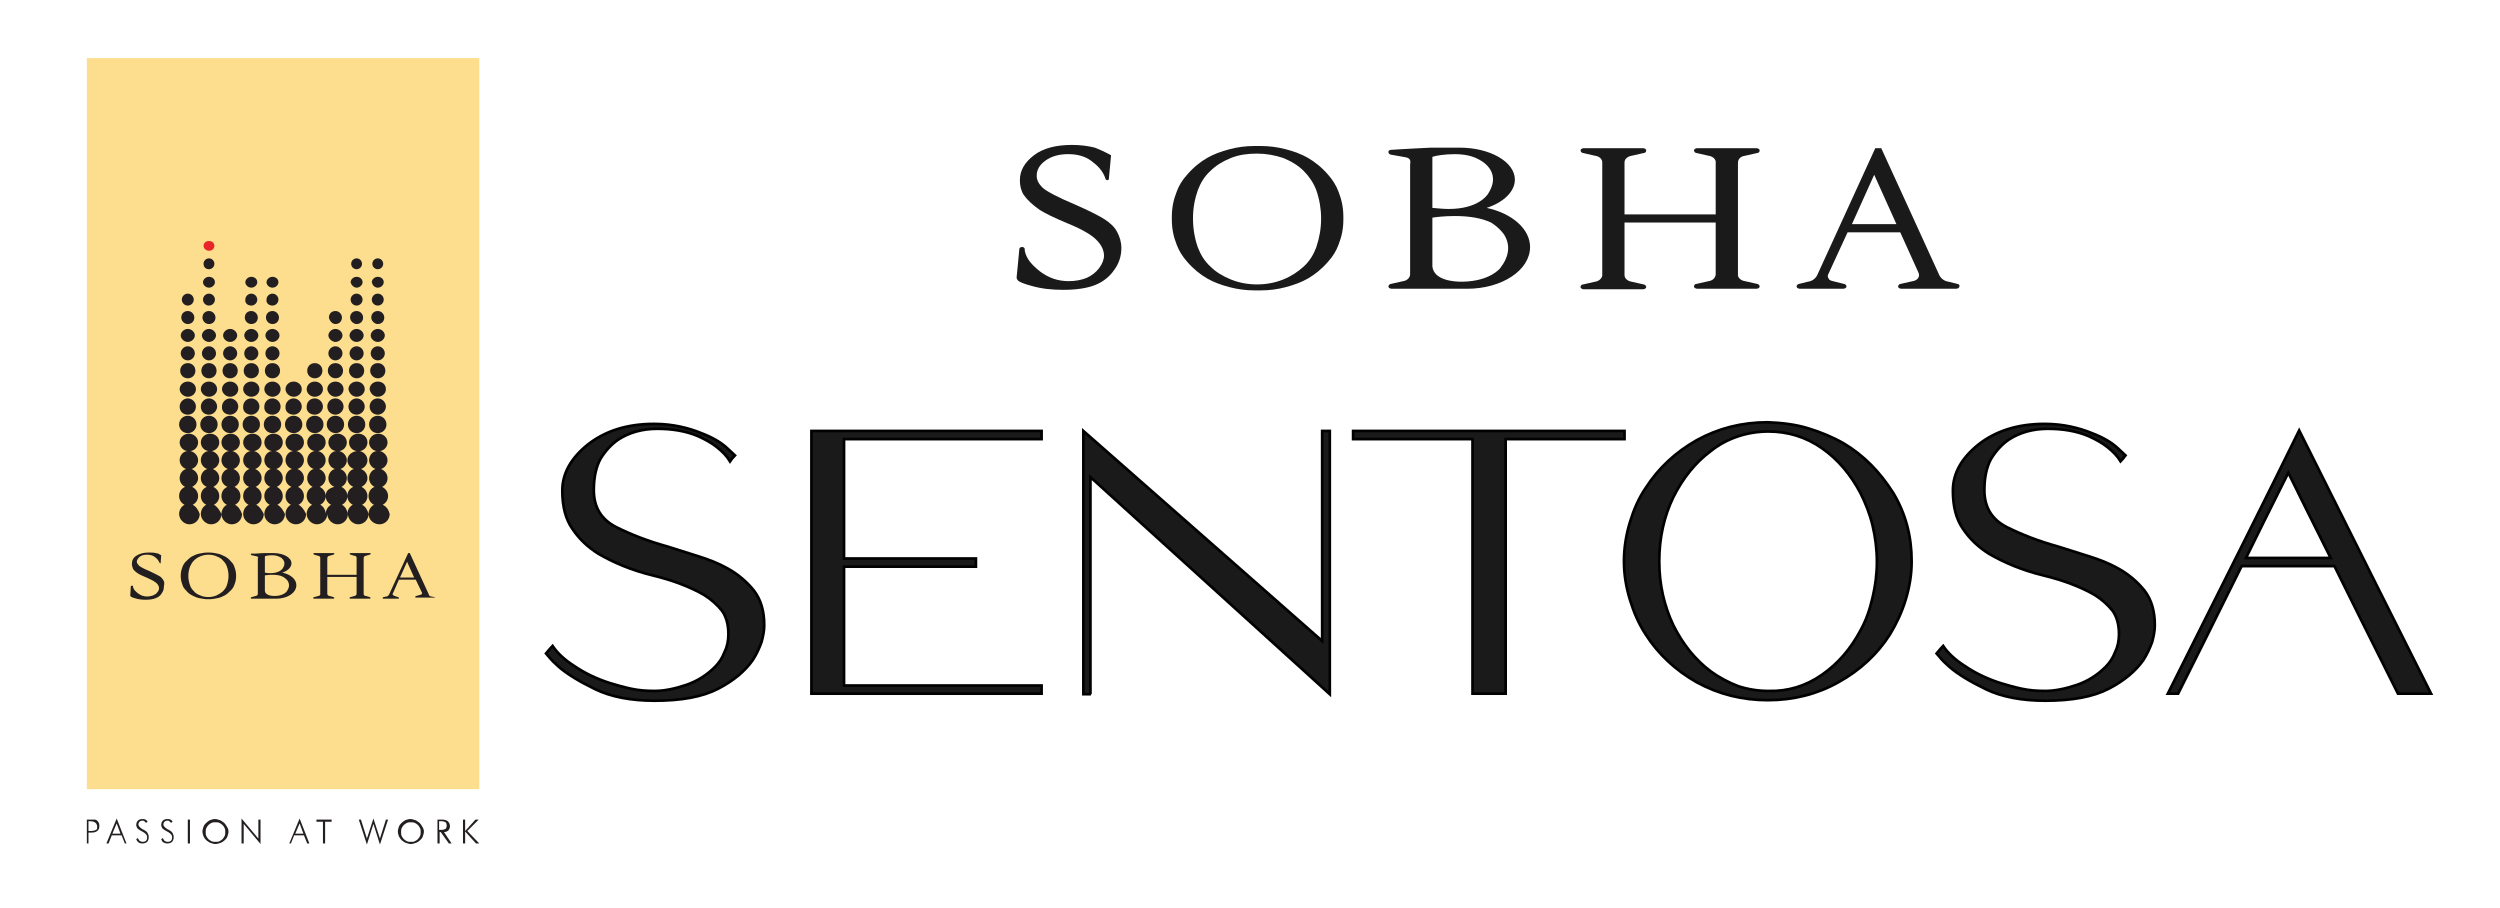 <?xml version="1.0" encoding="utf-8"?>
<!-- Generator: Adobe Illustrator 24.0.1, SVG Export Plug-In . SVG Version: 6.00 Build 0)  -->
<svg version="1.1" id="Layer_1" xmlns="http://www.w3.org/2000/svg" xmlns:xlink="http://www.w3.org/1999/xlink" x="0px" y="0px"
	 viewBox="0 0 460.6 167.3" style="enable-background:new 0 0 460.6 167.3;" xml:space="preserve">
<style type="text/css">
	.st0{fill:#1A1A1B;}
	.st1{fill:none;stroke:#010101;stroke-width:0.5;stroke-miterlimit:10;}
	.st2{fill:#231F20;}
	.st3{fill:#FDDE8E;}
	.st4{fill-rule:evenodd;clip-rule:evenodd;fill:#E8262A;}
	.st5{fill-rule:evenodd;clip-rule:evenodd;fill:#231F20;}
</style>
<g>
	<g>
		<path class="st0" d="M134.5,85c-0.6-1-1.4-1.8-2.4-2.6c-1-0.8-2.1-1.4-3.4-2c-2.3-1-4.9-1.4-7.6-1.4c-2.8,0-5.2,0.7-7.2,2
			c-1.3,0.9-2.4,2.1-3.3,3.6c-0.8,1.5-1.2,3.4-1.2,5.7c0,3.2,1.4,5.4,4.1,6.8c2.8,1.4,5.9,2.6,9.5,3.6c1.9,0.6,3.8,1.2,5.7,1.8
			c1.9,0.6,3.7,1.3,5.3,2.2c2,1.1,3.6,2.5,4.9,4.1c1.3,1.7,1.9,3.8,1.9,6.4c0,1-0.2,2-0.5,3.1c-0.4,1.1-0.9,2.2-1.6,3.3
			c-1.4,2-3.5,3.8-6.4,5.3c-2.9,1.5-6.8,2.2-11.7,2.2c-4.3,0-8-0.7-10.9-2.1c-2.9-1.4-5.2-2.8-6.7-4.1c-0.8-0.7-1.4-1.3-1.8-1.8
			l-0.6-0.7c0.5-0.6,0.9-1.1,1.2-1.4c0.8,1.2,2.1,2.5,4,3.7c1.9,1.3,4,2.3,6.4,3.1c1.3,0.4,2.7,0.8,4.1,1.1c1.4,0.3,2.8,0.4,4.3,0.4
			c1.8,0,3.7-0.4,5.8-1.1c2.1-0.7,3.9-1.9,5.3-3.3c0.8-0.8,1.4-1.7,1.8-2.8c0.5-1,0.7-2.1,0.7-3.3c0-1.7-0.4-3.2-1.2-4.3
			c-0.9-1.1-2-2.1-3.3-2.9c-2.6-1.5-5.8-2.7-9.5-3.6c-3.7-0.9-7.1-2.3-10-4c-1.9-1.2-3.5-2.7-4.7-4.5c-1.3-1.8-1.9-4.2-1.9-7.1
			c0-3.2,1.6-6,4.7-8.5c3.2-2.5,7.2-3.8,12.2-3.8c1.8,0,3.4,0.2,4.8,0.5c1.4,0.3,2.7,0.7,3.9,1.2c2.1,0.8,3.6,1.7,4.7,2.7l1.5,1.4
			C135,84.3,134.7,84.7,134.5,85"/>
		<path class="st1" d="M134.5,85c-0.6-1-1.4-1.8-2.4-2.6c-1-0.8-2.1-1.4-3.4-2c-2.3-1-4.9-1.4-7.6-1.4c-2.8,0-5.2,0.7-7.2,2
			c-1.3,0.9-2.4,2.1-3.3,3.6c-0.8,1.5-1.2,3.4-1.2,5.7c0,3.2,1.4,5.4,4.1,6.8c2.8,1.4,5.9,2.6,9.5,3.6c1.9,0.6,3.8,1.2,5.7,1.8
			c1.9,0.6,3.7,1.3,5.3,2.2c2,1.1,3.6,2.5,4.9,4.1c1.3,1.7,1.9,3.8,1.9,6.4c0,1-0.2,2-0.5,3.1c-0.4,1.1-0.9,2.2-1.6,3.3
			c-1.4,2-3.5,3.8-6.4,5.3c-2.9,1.5-6.8,2.2-11.7,2.2c-4.3,0-8-0.7-10.9-2.1c-2.9-1.4-5.2-2.8-6.7-4.1c-0.8-0.7-1.4-1.3-1.8-1.8
			l-0.6-0.7c0.5-0.6,0.9-1.1,1.2-1.4c0.8,1.2,2.1,2.5,4,3.7c1.9,1.3,4,2.3,6.4,3.1c1.3,0.4,2.7,0.8,4.1,1.1c1.4,0.3,2.8,0.4,4.3,0.4
			c1.8,0,3.7-0.4,5.8-1.1c2.1-0.7,3.9-1.9,5.3-3.3c0.8-0.8,1.4-1.7,1.8-2.8c0.5-1,0.7-2.1,0.7-3.3c0-1.7-0.4-3.2-1.2-4.3
			c-0.9-1.1-2-2.1-3.3-2.9c-2.6-1.5-5.8-2.7-9.5-3.6c-3.7-0.9-7.1-2.3-10-4c-1.9-1.2-3.5-2.7-4.7-4.5c-1.3-1.8-1.9-4.2-1.9-7.1
			c0-3.2,1.6-6,4.7-8.5c3.2-2.5,7.2-3.8,12.2-3.8c1.8,0,3.4,0.2,4.8,0.5c1.4,0.3,2.7,0.7,3.9,1.2c2.1,0.8,3.6,1.7,4.7,2.7l1.5,1.4
			C135,84.3,134.7,84.7,134.5,85z"/>
		<polygon class="st0" points="155.5,80.9 155.5,102.9 179.8,102.9 179.8,104.4 155.5,104.4 155.5,126.3 191.9,126.3 191.9,127.8 
			151,127.8 149.5,127.8 149.5,79.4 151,79.4 155.5,79.4 191.9,79.4 191.9,80.9 		"/>
		<polygon class="st1" points="155.5,80.9 155.5,102.9 179.8,102.9 179.8,104.4 155.5,104.4 155.5,126.3 191.9,126.3 191.9,127.8 
			151,127.8 149.5,127.8 149.5,79.4 151,79.4 155.5,79.4 191.9,79.4 191.9,80.9 		"/>
		<path class="st0" d="M201,127.9h-1.4V79.4c19.6,17.2,34.2,30.1,44,38.7V79.4h1.4v48.5c-19.6-17.8-34.3-31.1-44.1-40V127.9z"/>
		<path class="st1" d="M201,127.9h-1.4V79.4c19.6,17.2,34.2,30.1,44,38.7V79.4h1.4v48.5c-19.6-17.8-34.3-31.1-44.1-40V127.9z"/>
		<polygon class="st0" points="299.3,80.9 277.4,80.9 277.4,127.8 271.3,127.8 271.3,80.9 249.3,80.9 249.3,79.4 299.3,79.4 		"/>
		<polygon class="st1" points="299.3,80.9 277.4,80.9 277.4,127.8 271.3,127.8 271.3,80.9 249.3,80.9 249.3,79.4 299.3,79.4 		"/>
		<path class="st0" d="M333.1,78.9c2.3,0.7,4.5,1.6,6.6,2.8c3.7,2.2,6.7,5.3,9.1,9.1c2.3,3.8,3.4,8,3.4,12.6c0,2.5-0.4,4.8-1.1,7.1
			c-0.7,2.3-1.7,4.4-2.9,6.4c-2.3,3.6-5.5,6.6-9.5,8.8c-3.9,2.2-8.3,3.3-13,3.3c-4.7,0-9.1-1.1-13.1-3.3c-3.9-2.2-7.1-5.2-9.4-8.8
			c-1.3-2-2.2-4.1-2.9-6.4c-0.7-2.3-1.1-4.6-1.1-7.1c0-2.5,0.4-4.9,1.1-7.2c0.7-2.3,1.6-4.4,2.9-6.3c2.3-3.6,5.5-6.6,9.4-8.8
			c4-2.2,8.3-3.3,13.1-3.3C328.3,77.9,330.8,78.2,333.1,78.9 M335.7,124.3c3-2.1,5.3-4.8,7.1-8.2c1-1.8,1.7-3.8,2.2-6
			c0.5-2.1,0.8-4.3,0.8-6.6c0-2.3-0.3-4.6-0.8-6.7c-0.5-2.1-1.3-4.1-2.2-5.9c-1.8-3.4-4.1-6.2-7.1-8.3c-3-2.1-6.3-3.1-9.9-3.1
			c-1.9,0-3.8,0.3-5.6,0.9c-1.8,0.6-3.5,1.5-5,2.7c-2.8,2.1-5.1,4.9-6.9,8.5c-1.7,3.5-2.6,7.5-2.6,11.8c0,4.3,0.9,8.2,2.6,11.8
			c1.8,3.6,4.1,6.4,6.9,8.5c1.5,1.1,3.2,2,5,2.7c1.8,0.6,3.7,0.9,5.6,0.9C329.4,127.4,332.7,126.4,335.7,124.3"/>
		<path class="st1" d="M333.1,78.9c2.3,0.7,4.5,1.6,6.6,2.8c3.7,2.2,6.7,5.3,9.1,9.1c2.3,3.8,3.4,8,3.4,12.6c0,2.5-0.4,4.8-1.1,7.1
			c-0.7,2.3-1.7,4.4-2.9,6.4c-2.3,3.6-5.5,6.6-9.5,8.8c-3.9,2.2-8.3,3.3-13,3.3c-4.7,0-9.1-1.1-13.1-3.3c-3.9-2.2-7.1-5.2-9.4-8.8
			c-1.3-2-2.2-4.1-2.9-6.4c-0.7-2.3-1.1-4.6-1.1-7.1c0-2.5,0.4-4.9,1.1-7.2c0.7-2.3,1.6-4.4,2.9-6.3c2.3-3.6,5.5-6.6,9.4-8.8
			c4-2.2,8.3-3.3,13.1-3.3C328.3,77.9,330.8,78.2,333.1,78.9z M335.7,124.3c3-2.1,5.3-4.8,7.1-8.2c1-1.8,1.7-3.8,2.2-6
			c0.5-2.1,0.8-4.3,0.8-6.6c0-2.3-0.3-4.6-0.8-6.7c-0.5-2.1-1.3-4.1-2.2-5.9c-1.8-3.4-4.1-6.2-7.1-8.3c-3-2.1-6.3-3.1-9.9-3.1
			c-1.9,0-3.8,0.3-5.6,0.9c-1.8,0.6-3.5,1.5-5,2.7c-2.8,2.1-5.1,4.9-6.9,8.5c-1.7,3.5-2.6,7.5-2.6,11.8c0,4.3,0.9,8.2,2.6,11.8
			c1.8,3.6,4.1,6.4,6.9,8.5c1.5,1.1,3.2,2,5,2.7c1.8,0.6,3.7,0.9,5.6,0.9C329.4,127.4,332.7,126.4,335.7,124.3z"/>
		<path class="st0" d="M390.7,85c-0.6-1-1.4-1.8-2.4-2.6c-1-0.8-2.1-1.4-3.4-2c-2.3-1-4.9-1.4-7.6-1.4c-2.8,0-5.2,0.7-7.2,2
			c-1.3,0.9-2.4,2.1-3.3,3.6c-0.8,1.5-1.2,3.4-1.2,5.7c0,3.2,1.4,5.4,4.1,6.8c2.8,1.4,5.9,2.6,9.5,3.6c1.9,0.6,3.8,1.2,5.7,1.8
			c1.9,0.6,3.7,1.3,5.3,2.2c2,1.1,3.6,2.5,4.9,4.1c1.3,1.7,1.9,3.8,1.9,6.4c0,1-0.2,2-0.5,3.1c-0.4,1.1-0.9,2.2-1.6,3.3
			c-1.4,2-3.5,3.8-6.4,5.3c-2.9,1.5-6.8,2.2-11.7,2.2c-4.3,0-8-0.7-10.9-2.1c-2.9-1.4-5.2-2.8-6.7-4.1c-0.8-0.7-1.4-1.3-1.8-1.8
			l-0.6-0.7c0.5-0.6,0.9-1.1,1.2-1.4c0.8,1.2,2.1,2.5,4,3.7c1.9,1.3,4,2.3,6.4,3.1c1.3,0.4,2.7,0.8,4.1,1.1c1.4,0.3,2.8,0.4,4.3,0.4
			c1.8,0,3.7-0.4,5.8-1.1c2.1-0.7,3.9-1.9,5.3-3.3c0.8-0.8,1.4-1.7,1.8-2.8c0.5-1,0.7-2.1,0.7-3.3c0-1.7-0.4-3.2-1.2-4.3
			c-0.9-1.1-2-2.1-3.3-2.9c-2.6-1.5-5.8-2.7-9.5-3.6c-3.7-0.9-7.1-2.3-10-4c-1.9-1.2-3.5-2.7-4.7-4.5c-1.3-1.8-1.9-4.2-1.9-7.1
			c0-3.2,1.6-6,4.7-8.5c3.2-2.5,7.2-3.8,12.2-3.8c1.8,0,3.4,0.2,4.8,0.5c1.4,0.3,2.7,0.7,3.9,1.2c2.1,0.8,3.6,1.7,4.7,2.7l1.5,1.4
			C391.3,84.3,391,84.7,390.7,85"/>
		<path class="st1" d="M390.7,85c-0.6-1-1.4-1.8-2.4-2.6c-1-0.8-2.1-1.4-3.4-2c-2.3-1-4.9-1.4-7.6-1.4c-2.8,0-5.2,0.7-7.2,2
			c-1.3,0.9-2.4,2.1-3.3,3.6c-0.8,1.5-1.2,3.4-1.2,5.7c0,3.2,1.4,5.4,4.1,6.8c2.8,1.4,5.9,2.6,9.5,3.6c1.9,0.6,3.8,1.2,5.7,1.8
			c1.9,0.6,3.7,1.3,5.3,2.2c2,1.1,3.6,2.5,4.9,4.1c1.3,1.7,1.9,3.8,1.9,6.4c0,1-0.2,2-0.5,3.1c-0.4,1.1-0.9,2.2-1.6,3.3
			c-1.4,2-3.5,3.8-6.4,5.3c-2.9,1.5-6.8,2.2-11.7,2.2c-4.3,0-8-0.7-10.9-2.1c-2.9-1.4-5.2-2.8-6.7-4.1c-0.8-0.7-1.4-1.3-1.8-1.8
			l-0.6-0.7c0.5-0.6,0.9-1.1,1.2-1.4c0.8,1.2,2.1,2.5,4,3.7c1.9,1.3,4,2.3,6.4,3.1c1.3,0.4,2.7,0.8,4.1,1.1c1.4,0.3,2.8,0.4,4.3,0.4
			c1.8,0,3.7-0.4,5.8-1.1c2.1-0.7,3.9-1.9,5.3-3.3c0.8-0.8,1.4-1.7,1.8-2.8c0.5-1,0.7-2.1,0.7-3.3c0-1.7-0.4-3.2-1.2-4.3
			c-0.9-1.1-2-2.1-3.3-2.9c-2.6-1.5-5.8-2.7-9.5-3.6c-3.7-0.9-7.1-2.3-10-4c-1.9-1.2-3.5-2.7-4.7-4.5c-1.3-1.8-1.9-4.2-1.9-7.1
			c0-3.2,1.6-6,4.7-8.5c3.2-2.5,7.2-3.8,12.2-3.8c1.8,0,3.4,0.2,4.8,0.5c1.4,0.3,2.7,0.7,3.9,1.2c2.1,0.8,3.6,1.7,4.7,2.7l1.5,1.4
			C391.3,84.3,391,84.7,390.7,85z"/>
		<path class="st0" d="M430.1,104.3H413c-5.2,10.5-9.1,18.3-11.7,23.5h-1.9c10.8-21.5,18.9-37.7,24.2-48.5
			c10.8,21.6,18.9,37.8,24.3,48.5h-6.1C436.6,117.4,432.7,109.6,430.1,104.3 M429.4,102.8c-3.5-7-6.1-12.2-7.8-15.7
			c-3.5,7-6.1,12.2-7.8,15.7H429.4z"/>
		<path class="st1" d="M430.1,104.3H413c-5.2,10.5-9.1,18.3-11.7,23.5h-1.9c10.8-21.5,18.9-37.7,24.2-48.5
			c10.8,21.6,18.9,37.8,24.3,48.5h-6.1C436.6,117.4,432.7,109.6,430.1,104.3z M429.4,102.8c-3.5-7-6.1-12.2-7.8-15.7
			c-3.5,7-6.1,12.2-7.8,15.7H429.4z"/>
		<path class="st0" d="M203.5,40.4c-1.1-0.7-2.9-1.6-5.4-2.7c-3.1-1.3-5.2-2.4-6-3.1c-0.7-0.7-1.1-1.4-1.1-2.2c0-1.1,0.5-2,1.6-2.8
			c1.1-0.8,2.5-1.2,4.2-1.2c1.7,0,3.1,0.4,4.2,1.2c1.1,0.8,2.2,1.8,2.7,3.4c0,0.1,0.2,0.2,0.3,0.2c0.2,0,0.3-0.1,0.3-0.3l0.4-4.3
			c-0.9-0.5-2.2-1.1-3-1.4c-1.2-0.3-2.6-0.5-4.2-0.5c-2.9,0-5.3,0.6-7,1.9c-1.7,1.3-2.6,2.8-2.6,4.6c0,1,0.2,1.9,0.7,2.7
			c0.7,1,1.7,1.9,3,2.8c0.8,0.5,2.5,1.4,5.2,2.5c2.7,1.1,4.5,2.2,5.3,3.1c0.8,0.8,1.3,1.8,1.3,2.8c0,0.7-0.3,1.5-0.9,2.3
			s-1.4,1.4-2.3,1.8c-1,0.4-2.1,0.6-3.3,0.6c-2,0-3.7-0.6-5.3-1.8c-1.5-1.2-2.5-2.3-2.8-3.8c0-0.1,0-0.2,0-0.3
			c0-0.2-0.2-0.4-0.5-0.4c-0.3,0-0.5,0.2-0.5,0.4c0,0.2-0.5,5.2-0.5,5.2c0,0.2,0.1,0.5,0.4,0.7c0.3,0.2,1,0.5,2.1,0.8
			c2,0.6,4,0.8,6.1,0.8c2.4,0,4.4-0.3,5.9-0.9c1.5-0.6,2.7-1.6,3.5-2.8c0.9-1.2,1.3-2.6,1.3-4c0-1.1-0.3-2.1-0.8-3
			C205.4,41.9,204.6,41.1,203.5,40.4"/>
		<path class="st0" d="M273.9,38.3c3.1-1,5.2-3,5.2-5.2c0-3.3-4.6-5.9-10.2-5.9l-0.1,0c-1.8,0-4.2,0-5.1,0c-2.3,0.1-3.8,0.2-5.7,0.3
			l-1.6,0.1l0,0c-0.3,0-0.6,0.1-0.6,0.4c0,0.2,0.2,0.5,0.5,0.5l2.8,0.5c0.8,0.2,0.8,0.7,0.7,1.3v0v20.2v0c0,0.6-0.5,1.2-1.3,1.3
			l-2.2,0.5c-0.3,0-0.5,0.3-0.5,0.5c0,0.2,0.3,0.4,0.6,0.4h0h13.9h0c6.4,0,11.6-3.4,11.6-7.7C281.9,42.2,278.6,39.3,273.9,38.3
			 M268,28.4c1.7,0,3.2,0.3,4.3,0.9c0.2,0.1,4.7,2.1,1.8,6.5c-0.1,0.1-1.7,2.7-7.2,2.7c-0.9,0-1.9-0.1-3-0.2l0-9.4
			C264.4,28.7,266.1,28.4,268,28.4 M276.4,49.4c0,0-1.8,2.4-6.9,2.5c0,0-0.1,0-0.3,0c-1.2,0-5-0.2-5.3-2.8v-9
			c0.6-0.1,2.2-0.3,4.1-0.3c2.8,0,5,0.4,6.7,1.2c0,0,1.4,0.8,2.4,2.2C278.3,45.1,278.1,47.2,276.4,49.4"/>
		<path class="st0" d="M320.2,30L320.2,30c0-0.7,0.5-1.2,1.3-1.3l2.2-0.5c0.3,0,0.5-0.2,0.5-0.5c0-0.2-0.3-0.4-0.6-0.4h0h-3.4h-4.1
			h-3.4h0c-0.3,0-0.6,0.2-0.6,0.4c0,0.2,0.2,0.5,0.5,0.5h0l2.2,0.5c0.8,0.1,1.4,0.7,1.3,1.3v0l0,9.5h-16.8v-9.6
			c0-0.6,0.6-1.1,1.3-1.2l2.2-0.5c0.3,0,0.5-0.2,0.5-0.5c0-0.2-0.3-0.4-0.6-0.4h0h-3.4h-4.1h-3.4h0c-0.3,0-0.6,0.2-0.6,0.4
			c0,0.2,0.2,0.5,0.5,0.5l2.2,0.5c0.7,0.1,1.2,0.5,1.3,1.1v21c-0.1,0.5-0.6,1-1.3,1.1v0l-2.2,0.5v0c-0.3,0-0.5,0.2-0.5,0.5
			c0,0.2,0.3,0.4,0.6,0.4h0h3.4h4.1h3.4h0c0.3,0,0.6-0.2,0.6-0.4c0-0.2-0.2-0.5-0.5-0.5l-2.2-0.5c-0.7-0.1-1.3-0.6-1.3-1.2V41h16.8
			l0,9.5v0c0,0.6-0.5,1.2-1.3,1.3l-2.2,0.5h0c-0.3,0-0.5,0.2-0.5,0.5c0,0.2,0.3,0.4,0.6,0.4h0h3.4h4.1v0l3.4,0h0
			c0.3,0,0.6-0.2,0.6-0.4c0-0.2-0.2-0.5-0.5-0.5l-2.2-0.5c-0.8-0.1-1.4-0.7-1.3-1.3v0V30z"/>
		<path class="st0" d="M360.6,52.3L360.6,52.3l-1.6-0.4h0c-0.8-0.1-1.4-0.6-1.7-1.2l0,0L351.5,38l-4.9-10.7h-1.1l-10.7,23.4l0,0
			c-0.3,0.6-0.9,1.1-1.7,1.2h0l-1.6,0.4c-0.3,0-0.5,0.3-0.5,0.5c0,0.2,0.3,0.4,0.6,0.4h8c0.3,0,0.6-0.2,0.6-0.4
			c0-0.2-0.2-0.5-0.5-0.5l-2-0.5c-0.4-0.1-0.7-0.2-0.8-0.5c-0.2-0.2-0.2-0.6,0-0.9h0v0l3.5-7.6h9.7l3.3,7.3v0c0.5,0.9-0.2,1.6-1,1.7
			l-2.2,0.5c-0.3,0-0.5,0.3-0.5,0.5c0,0.2,0.3,0.4,0.6,0.4h10.1c0.3,0,0.6-0.2,0.6-0.4C361.1,52.6,360.9,52.3,360.6,52.3
			 M341.2,41.3l4.1-9.1l4.1,9.1H341.2z"/>
		<path class="st0" d="M246.6,35.3c-0.4-1.1-1.1-2.2-1.9-3.1c-1.2-1.4-2.5-2.4-3.7-3.1c-1.2-0.7-2.6-1.2-4.1-1.6
			c-1.5-0.4-3.1-0.6-4.6-0.6c-0.2,0-0.4,0-0.6,0c-0.2,0-0.4,0-0.6,0c-1.6,0-3.1,0.2-4.6,0.6s-2.9,0.9-4.1,1.6
			c-1.2,0.7-2.5,1.7-3.7,3.1c-0.9,1-1.5,2-1.9,3.1c-0.6,1.5-0.9,3-0.9,4.6v0.3v0.3c0,1.6,0.3,3.1,0.9,4.6c0.4,1.1,1.1,2.2,1.9,3.1
			c1.2,1.4,2.5,2.4,3.7,3.1c1.2,0.7,2.6,1.2,4.1,1.6c1.5,0.4,3.1,0.6,4.6,0.6c0.2,0,0.4,0,0.6,0c0.2,0,0.4,0,0.6,0
			c1.6,0,3.1-0.2,4.6-0.6c1.5-0.4,2.9-0.9,4.1-1.6c1.2-0.7,2.5-1.7,3.7-3.1c0.9-1,1.5-2,1.9-3.1c0.6-1.5,0.9-3,0.9-4.6v-0.3v-0.3
			C247.5,38.3,247.2,36.8,246.6,35.3 M243.4,40.3c0,1.8-0.3,3.5-0.9,5.3c-0.5,1.3-1.2,2.5-2.3,3.5c-1.1,1-2.3,1.8-3.8,2.4
			c-1.5,0.6-3.1,0.9-4.8,0.9h0h0c-1.7,0-3.3-0.3-4.8-0.9c-1.5-0.6-2.8-1.4-3.8-2.4c-1.1-1-1.8-2.2-2.3-3.5c-0.6-1.7-0.9-3.5-0.9-5.3
			v0v-0.1c0-1.8,0.3-3.5,0.9-5.2c0.5-1.3,1.2-2.5,2.3-3.5c1-1,2.3-1.8,3.8-2.4c1.5-0.6,3.1-0.8,4.8-0.8h0h0c1.7,0,3.3,0.3,4.8,0.8
			c1.5,0.6,2.8,1.4,3.8,2.4c1,1,1.8,2.2,2.3,3.5c0.6,1.7,0.9,3.5,0.9,5.2V40.3L243.4,40.3"/>
	</g>
</g>
<g>
	<path class="st2" d="M16,155.4V151h0.8c0.3,0,0.5,0,0.7,0c0.1,0,0.3,0.1,0.4,0.2c0.1,0.1,0.2,0.2,0.3,0.4c0.1,0.2,0.1,0.4,0.1,0.6
		c0,0.4-0.1,0.7-0.4,0.9c-0.2,0.2-0.6,0.3-1.1,0.3h-0.5v2H16z M16.4,153.1h0.3c0.5,0,0.8-0.1,1-0.2c0.2-0.1,0.2-0.3,0.2-0.6
		c0-0.1,0-0.3-0.1-0.4c0-0.1-0.1-0.2-0.2-0.3c-0.1-0.1-0.2-0.1-0.3-0.2c-0.1,0-0.4-0.1-0.7-0.1h-0.3V153.1z"/>
	<path class="st2" d="M19.6,155.4l1.9-4.6l1.8,4.6H23l-0.6-1.5h-1.8l-0.6,1.5H19.6z M20.7,153.6h1.5l-0.7-1.9L20.7,153.6z"/>
	<path class="st2" d="M25.1,154.6l0.3-0.2c0.1,0.2,0.2,0.4,0.3,0.5c0.2,0.1,0.3,0.2,0.6,0.2c0.3,0,0.5-0.1,0.6-0.2
		c0.2-0.2,0.2-0.4,0.2-0.7c0-0.2-0.1-0.4-0.2-0.5c-0.1-0.1-0.3-0.3-0.7-0.5c-0.4-0.2-0.7-0.4-0.9-0.6c-0.1-0.2-0.2-0.4-0.2-0.6
		c0-0.3,0.1-0.6,0.3-0.8c0.2-0.2,0.5-0.3,0.8-0.3c0.2,0,0.4,0,0.6,0.1c0.2,0.1,0.3,0.2,0.4,0.4l-0.3,0.2c-0.1-0.1-0.2-0.2-0.3-0.3
		c-0.1-0.1-0.3-0.1-0.4-0.1c-0.2,0-0.4,0.1-0.5,0.2c-0.1,0.1-0.2,0.3-0.2,0.5c0,0.3,0.3,0.6,0.8,0.9c0.1,0,0.2,0.1,0.2,0.1
		c0.4,0.2,0.6,0.4,0.7,0.6c0.1,0.2,0.2,0.4,0.2,0.7c0,0.4-0.1,0.7-0.3,0.9c-0.2,0.2-0.5,0.3-0.9,0.3c-0.3,0-0.5-0.1-0.7-0.2
		C25.4,155.1,25.2,154.9,25.1,154.6"/>
	<path class="st2" d="M29.7,154.6l0.3-0.2c0.1,0.2,0.2,0.4,0.3,0.5c0.2,0.1,0.3,0.2,0.6,0.2c0.3,0,0.5-0.1,0.6-0.2
		c0.2-0.2,0.2-0.4,0.2-0.7c0-0.2-0.1-0.4-0.2-0.5c-0.1-0.1-0.3-0.3-0.7-0.5c-0.4-0.2-0.7-0.4-0.9-0.6c-0.1-0.2-0.2-0.4-0.2-0.6
		c0-0.3,0.1-0.6,0.3-0.8c0.2-0.2,0.5-0.3,0.8-0.3c0.2,0,0.4,0,0.6,0.1c0.2,0.1,0.3,0.2,0.4,0.4l-0.3,0.2c-0.1-0.1-0.2-0.2-0.3-0.3
		c-0.1-0.1-0.3-0.1-0.4-0.1c-0.2,0-0.4,0.1-0.5,0.2c-0.1,0.1-0.2,0.3-0.2,0.5c0,0.3,0.3,0.6,0.8,0.9c0.1,0,0.2,0.1,0.2,0.1
		c0.4,0.2,0.6,0.4,0.7,0.6c0.1,0.2,0.2,0.4,0.2,0.7c0,0.4-0.1,0.7-0.3,0.9c-0.2,0.2-0.5,0.3-0.9,0.3c-0.3,0-0.5-0.1-0.7-0.2
		C29.9,155.1,29.8,154.9,29.7,154.6"/>
	<rect x="34.6" y="151" class="st2" width="0.4" height="4.4"/>
	<path class="st2" d="M42.1,153.2c0,0.3-0.1,0.6-0.2,0.9c-0.1,0.3-0.3,0.5-0.5,0.7c-0.2,0.2-0.5,0.4-0.8,0.5
		c-0.3,0.1-0.6,0.2-0.9,0.2c-0.3,0-0.6-0.1-0.9-0.2c-0.3-0.1-0.5-0.3-0.8-0.5c-0.2-0.2-0.4-0.5-0.5-0.7c-0.1-0.3-0.2-0.6-0.2-0.9
		c0-0.3,0.1-0.6,0.2-0.9c0.1-0.3,0.3-0.5,0.5-0.7c0.2-0.2,0.5-0.4,0.7-0.5c0.3-0.1,0.6-0.2,0.9-0.2c0.3,0,0.6,0.1,0.9,0.2
		c0.3,0.1,0.5,0.3,0.8,0.5c0.2,0.2,0.4,0.5,0.5,0.7C42,152.6,42.1,152.9,42.1,153.2 M39.7,155.1c0.3,0,0.5,0,0.7-0.1
		c0.2-0.1,0.4-0.2,0.6-0.4c0.2-0.2,0.3-0.4,0.4-0.6c0.1-0.2,0.1-0.5,0.1-0.7c0-0.3,0-0.5-0.1-0.7c-0.1-0.2-0.2-0.4-0.4-0.6
		c-0.2-0.2-0.4-0.3-0.6-0.4c-0.2-0.1-0.5-0.1-0.7-0.1c-0.3,0-0.5,0-0.7,0.1c-0.2,0.1-0.4,0.2-0.6,0.4c-0.2,0.2-0.3,0.4-0.4,0.6
		c-0.1,0.2-0.1,0.5-0.1,0.7c0,0.3,0,0.5,0.1,0.7c0.1,0.2,0.2,0.4,0.4,0.6c0.2,0.2,0.4,0.3,0.6,0.4C39.2,155.1,39.5,155.1,39.7,155.1
		"/>
	<polygon class="st2" points="44.5,155.4 44.5,150.8 47.6,154.5 47.6,151 48,151 48,155.5 44.9,151.8 44.9,155.4 	"/>
	<path class="st2" d="M53.3,155.4l1.9-4.6l1.8,4.6h-0.4l-0.6-1.5h-1.8l-0.6,1.5H53.3z M54.4,153.6h1.5l-0.7-1.9L54.4,153.6z"/>
	<polygon class="st2" points="59.5,155.4 59.5,151.4 58.3,151.4 58.3,151 61.1,151 61.1,151.4 59.9,151.4 59.9,155.4 	"/>
	<polygon class="st2" points="67.6,155.6 66.1,151 66.5,151 67.6,154.5 68.8,150.8 70,154.5 71.1,151 71.5,151 70,155.6 68.8,151.8 
			"/>
	<path class="st2" d="M78.1,153.2c0,0.3-0.1,0.6-0.2,0.9c-0.1,0.3-0.3,0.5-0.5,0.7c-0.2,0.2-0.5,0.4-0.8,0.5
		c-0.3,0.1-0.6,0.2-0.9,0.2c-0.3,0-0.6-0.1-0.9-0.2c-0.3-0.1-0.5-0.3-0.8-0.5c-0.2-0.2-0.4-0.5-0.5-0.7c-0.1-0.3-0.2-0.6-0.2-0.9
		c0-0.3,0.1-0.6,0.2-0.9c0.1-0.3,0.3-0.5,0.5-0.7c0.2-0.2,0.5-0.4,0.7-0.5c0.3-0.1,0.6-0.2,0.9-0.2c0.3,0,0.6,0.1,0.9,0.2
		c0.3,0.1,0.5,0.3,0.8,0.5c0.2,0.2,0.4,0.5,0.5,0.7C78,152.6,78.1,152.9,78.1,153.2 M75.7,155.1c0.3,0,0.5,0,0.7-0.1
		c0.2-0.1,0.4-0.2,0.6-0.4c0.2-0.2,0.3-0.4,0.4-0.6c0.1-0.2,0.1-0.5,0.1-0.7c0-0.3,0-0.5-0.1-0.7c-0.1-0.2-0.2-0.4-0.4-0.6
		c-0.2-0.2-0.4-0.3-0.6-0.4c-0.2-0.1-0.5-0.1-0.7-0.1c-0.3,0-0.5,0-0.7,0.1c-0.2,0.1-0.4,0.2-0.6,0.4c-0.2,0.2-0.3,0.4-0.4,0.6
		c-0.1,0.2-0.1,0.5-0.1,0.7c0,0.3,0,0.5,0.1,0.7c0.1,0.2,0.2,0.4,0.4,0.6c0.2,0.2,0.4,0.3,0.6,0.4C75.2,155.1,75.5,155.1,75.7,155.1
		"/>
	<path class="st2" d="M83.2,155.4h-0.5l-1.5-2.1h-0.2v2.1h-0.4V151h0.8c0.5,0,0.8,0.1,1.1,0.3c0.2,0.2,0.4,0.5,0.4,0.9
		c0,0.3-0.1,0.6-0.3,0.8c-0.2,0.2-0.5,0.3-0.8,0.3L83.2,155.4z M80.9,151.3v1.6h0.4c0.4,0,0.6-0.1,0.8-0.2c0.1-0.1,0.2-0.3,0.2-0.6
		c0-0.3-0.1-0.5-0.2-0.6c-0.2-0.1-0.4-0.2-0.8-0.2H80.9z"/>
	<polygon class="st2" points="85.3,155.4 85.3,151 85.7,151 85.7,153.1 87.6,151 88.2,151 86.1,153.1 88.3,155.4 87.7,155.4 
		85.7,153.2 85.7,155.4 	"/>
	<rect x="16" y="10.7" class="st3" width="72.3" height="134.7"/>
	<path class="st4" d="M39.5,45.3c0,0.5-0.4,0.9-1,0.9c-0.5,0-1-0.4-1-0.9c0-0.5,0.4-0.9,1-0.9C39.1,44.4,39.5,44.8,39.5,45.3"/>
	<path class="st5" d="M34.6,79.8c0.9,0,1.6-0.7,1.6-1.6c0-0.9-0.7-1.6-1.6-1.6c-0.9,0-1.6,0.7-1.6,1.6C33,79.1,33.7,79.8,34.6,79.8
		 M34.6,76.4c0.9,0,1.5-0.7,1.5-1.5c0-0.8-0.7-1.5-1.5-1.5c-0.8,0-1.5,0.7-1.5,1.5C33.1,75.8,33.7,76.4,34.6,76.4 M34.6,73.1
		c0.8,0,1.5-0.6,1.5-1.4c0-0.8-0.7-1.4-1.5-1.4c-0.8,0-1.5,0.6-1.5,1.4C33.1,72.4,33.8,73.1,34.6,73.1 M34.6,69.7
		c0.8,0,1.4-0.6,1.4-1.4c0-0.8-0.6-1.4-1.4-1.4c-0.8,0-1.4,0.6-1.4,1.4C33.2,69.1,33.8,69.7,34.6,69.7 M34.6,66.4
		c0.7,0,1.3-0.6,1.3-1.3s-0.6-1.3-1.3-1.3c-0.7,0-1.3,0.6-1.3,1.3S33.9,66.4,34.6,66.4 M34.6,63c0.7,0,1.3-0.6,1.3-1.2
		s-0.6-1.2-1.3-1.2c-0.7,0-1.3,0.6-1.3,1.2S33.9,63,34.6,63 M34.6,59.7c0.7,0,1.2-0.5,1.2-1.2c0-0.6-0.5-1.2-1.2-1.2
		c-0.7,0-1.2,0.5-1.2,1.2C33.4,59.1,33.9,59.7,34.6,59.7 M34.6,56.3c0.6,0,1.1-0.5,1.1-1.1c0-0.6-0.5-1.1-1.1-1.1
		c-0.6,0-1.1,0.5-1.1,1.1C33.5,55.8,34,56.3,34.6,56.3 M39.4,93c0.6-0.3,1-0.9,1-1.6c0-0.8-0.5-1.4-1.1-1.7c0.6-0.3,1.1-0.9,1.1-1.6
		c0-0.8-0.5-1.4-1.2-1.7c0.7-0.2,1.2-0.9,1.2-1.6c0-0.8-0.6-1.5-1.4-1.7c0.8-0.1,1.4-0.8,1.4-1.6c0-0.9-0.7-1.6-1.7-1.6
		c-0.9,0-1.7,0.7-1.7,1.6c0,0.8,0.6,1.5,1.4,1.6c-0.8,0.1-1.4,0.8-1.4,1.7c0,0.7,0.5,1.4,1.2,1.6c-0.7,0.2-1.2,0.9-1.2,1.7
		c0,0.7,0.4,1.3,1.1,1.6c-0.7,0.3-1.1,0.9-1.1,1.7c0,0.7,0.4,1.3,1,1.6c-0.6,0.3-1,1-1,1.7c0,1,0.9,1.9,1.9,1.9
		c1.1,0,1.9-0.9,1.9-1.9C40.4,93.9,40,93.3,39.4,93 M38.5,79.8c0.9,0,1.6-0.7,1.6-1.6c0-0.9-0.7-1.6-1.6-1.6c-0.9,0-1.6,0.7-1.6,1.6
		C36.9,79.1,37.6,79.8,38.5,79.8 M38.5,76.4c0.8,0,1.5-0.7,1.5-1.5c0-0.8-0.7-1.5-1.5-1.5c-0.8,0-1.5,0.7-1.5,1.5
		C37,75.8,37.6,76.4,38.5,76.4 M38.5,73.1c0.8,0,1.5-0.6,1.5-1.4c0-0.8-0.7-1.4-1.5-1.4c-0.8,0-1.5,0.6-1.5,1.4
		C37,72.4,37.7,73.1,38.5,73.1 M38.5,69.7c0.8,0,1.4-0.6,1.4-1.4c0-0.8-0.6-1.4-1.4-1.4c-0.8,0-1.4,0.6-1.4,1.4
		C37.1,69.1,37.7,69.7,38.5,69.7 M38.5,66.4c0.7,0,1.3-0.6,1.3-1.3s-0.6-1.3-1.3-1.3c-0.7,0-1.3,0.6-1.3,1.3S37.8,66.4,38.5,66.4
		 M38.5,63c0.7,0,1.3-0.6,1.3-1.2s-0.6-1.2-1.3-1.2c-0.7,0-1.3,0.6-1.3,1.2S37.8,63,38.5,63 M38.5,59.7c0.7,0,1.2-0.5,1.2-1.2
		c0-0.6-0.5-1.2-1.2-1.2c-0.7,0-1.2,0.5-1.2,1.2C37.3,59.1,37.8,59.7,38.5,59.7 M38.5,56.3c0.6,0,1.1-0.5,1.1-1.1
		c0-0.6-0.5-1.1-1.1-1.1c-0.6,0-1.1,0.5-1.1,1.1C37.4,55.8,37.9,56.3,38.5,56.3 M38.5,53c0.6,0,1.1-0.5,1.1-1c0-0.6-0.5-1-1.1-1
		c-0.6,0-1.1,0.5-1.1,1C37.4,52.5,37.9,53,38.5,53 M38.5,49.6c0.5,0,1-0.4,1-1c0-0.5-0.4-1-1-1c-0.5,0-1,0.4-1,1
		C37.5,49.2,37.9,49.6,38.5,49.6 M43.3,93c0.6-0.3,1-0.9,1-1.6c0-0.8-0.5-1.4-1.1-1.7c0.6-0.3,1-0.9,1-1.6c0-0.8-0.5-1.4-1.2-1.7
		c0.7-0.2,1.2-0.9,1.2-1.6c0-0.8-0.6-1.5-1.4-1.7c0.8-0.1,1.4-0.8,1.4-1.6c0-0.9-0.8-1.6-1.7-1.6c-0.9,0-1.7,0.7-1.7,1.6
		c0,0.8,0.6,1.5,1.4,1.6c-0.8,0.1-1.4,0.8-1.4,1.7c0,0.7,0.5,1.4,1.2,1.6c-0.7,0.2-1.2,0.9-1.2,1.7c0,0.7,0.4,1.3,1.1,1.6
		c-0.7,0.3-1.1,0.9-1.1,1.7c0,0.7,0.4,1.3,1,1.6c-0.6,0.3-1,1-1,1.7c0,1,0.9,1.9,1.9,1.9c1.1,0,1.9-0.9,1.9-1.9
		C44.3,93.9,43.9,93.3,43.3,93 M42.4,79.8c0.9,0,1.6-0.7,1.6-1.6c0-0.9-0.7-1.6-1.6-1.6c-0.9,0-1.6,0.7-1.6,1.6
		C40.8,79.1,41.5,79.8,42.4,79.8 M42.4,76.4c0.8,0,1.5-0.7,1.5-1.5c0-0.8-0.7-1.5-1.5-1.5c-0.8,0-1.5,0.7-1.5,1.5
		C40.8,75.8,41.5,76.4,42.4,76.4 M42.4,73.1c0.8,0,1.5-0.6,1.5-1.4c0-0.8-0.7-1.4-1.5-1.4c-0.8,0-1.5,0.6-1.5,1.4
		C40.9,72.4,41.6,73.1,42.4,73.1 M42.4,69.7c0.8,0,1.4-0.6,1.4-1.4c0-0.8-0.6-1.4-1.4-1.4c-0.8,0-1.4,0.6-1.4,1.4
		C41,69.1,41.6,69.7,42.4,69.7 M42.4,66.4c0.7,0,1.3-0.6,1.3-1.3s-0.6-1.3-1.3-1.3c-0.7,0-1.3,0.6-1.3,1.3S41.7,66.4,42.4,66.4
		 M42.4,63c0.7,0,1.3-0.6,1.3-1.2s-0.6-1.2-1.3-1.2s-1.3,0.6-1.3,1.2S41.7,63,42.4,63 M47.2,93c0.6-0.3,1-0.9,1-1.6
		c0-0.8-0.5-1.4-1.1-1.7c0.6-0.3,1.1-0.9,1.1-1.6c0-0.8-0.5-1.4-1.2-1.7c0.7-0.2,1.2-0.9,1.2-1.6c0-0.8-0.6-1.5-1.4-1.7
		c0.8-0.1,1.4-0.8,1.4-1.6c0-0.9-0.7-1.6-1.7-1.6c-0.9,0-1.7,0.7-1.7,1.6c0,0.8,0.6,1.5,1.4,1.6c-0.8,0.1-1.4,0.8-1.4,1.7
		c0,0.7,0.5,1.4,1.2,1.6c-0.7,0.2-1.2,0.9-1.2,1.7c0,0.7,0.4,1.3,1.1,1.6c-0.7,0.3-1.1,0.9-1.1,1.7c0,0.7,0.4,1.3,1,1.6
		c-0.6,0.3-1,1-1,1.7c0,1,0.9,1.9,1.9,1.9c1.1,0,1.9-0.9,1.9-1.9C48.2,93.9,47.8,93.3,47.2,93 M46.3,79.8c0.9,0,1.6-0.7,1.6-1.6
		c0-0.9-0.7-1.6-1.6-1.6c-0.9,0-1.6,0.7-1.6,1.6C44.7,79.1,45.4,79.8,46.3,79.8 M46.3,76.4c0.8,0,1.5-0.7,1.5-1.5
		c0-0.8-0.7-1.5-1.5-1.5c-0.9,0-1.5,0.7-1.5,1.5C44.7,75.8,45.4,76.4,46.3,76.4 M46.3,73.1c0.8,0,1.5-0.6,1.5-1.4
		c0-0.8-0.7-1.4-1.5-1.4c-0.8,0-1.5,0.6-1.5,1.4C44.8,72.4,45.5,73.1,46.3,73.1 M46.3,69.7c0.8,0,1.4-0.6,1.4-1.4
		c0-0.8-0.6-1.4-1.4-1.4c-0.8,0-1.4,0.6-1.4,1.4C44.9,69.1,45.5,69.7,46.3,69.7 M46.3,66.4c0.7,0,1.3-0.6,1.3-1.3s-0.6-1.3-1.3-1.3
		c-0.7,0-1.3,0.6-1.3,1.3S45.5,66.4,46.3,66.4 M46.3,63c0.7,0,1.3-0.6,1.3-1.2s-0.6-1.2-1.3-1.2c-0.7,0-1.3,0.6-1.3,1.2
		S45.6,63,46.3,63 M46.3,59.7c0.7,0,1.2-0.5,1.2-1.2c0-0.6-0.5-1.2-1.2-1.2c-0.7,0-1.2,0.5-1.2,1.2C45.1,59.1,45.6,59.7,46.3,59.7
		 M46.3,56.3c0.6,0,1.1-0.5,1.1-1.1c0-0.6-0.5-1.1-1.1-1.1c-0.6,0-1.1,0.5-1.1,1.1C45.1,55.8,45.6,56.3,46.3,56.3 M46.3,53
		c0.6,0,1.1-0.5,1.1-1c0-0.6-0.5-1-1.1-1c-0.6,0-1.1,0.5-1.1,1C45.2,52.5,45.7,53,46.3,53 M51.1,93c0.6-0.3,1-0.9,1-1.6
		c0-0.8-0.5-1.4-1.1-1.7c0.6-0.3,1.1-0.9,1.1-1.6c0-0.8-0.5-1.4-1.2-1.7c0.7-0.2,1.2-0.9,1.2-1.6c0-0.8-0.6-1.5-1.4-1.7
		c0.8-0.1,1.4-0.8,1.4-1.6c0-0.9-0.7-1.6-1.7-1.6c-0.9,0-1.7,0.7-1.7,1.6c0,0.8,0.6,1.5,1.4,1.6c-0.8,0.1-1.4,0.8-1.4,1.7
		c0,0.7,0.5,1.4,1.2,1.6c-0.7,0.2-1.2,0.9-1.2,1.7c0,0.7,0.4,1.3,1.1,1.6c-0.7,0.3-1.1,0.9-1.1,1.7c0,0.7,0.4,1.3,1,1.6
		c-0.6,0.3-1,1-1,1.7c0,1,0.9,1.9,1.9,1.9c1.1,0,1.9-0.9,1.9-1.9C52.1,93.9,51.7,93.3,51.1,93 M50.2,79.8c0.9,0,1.6-0.7,1.6-1.6
		c0-0.9-0.7-1.6-1.6-1.6c-0.9,0-1.6,0.7-1.6,1.6C48.6,79.1,49.3,79.8,50.2,79.8 M50.2,76.4c0.9,0,1.5-0.7,1.5-1.5
		c0-0.8-0.7-1.5-1.5-1.5c-0.9,0-1.5,0.7-1.5,1.5C48.6,75.8,49.3,76.4,50.2,76.4 M50.2,73.1c0.8,0,1.5-0.6,1.5-1.4
		c0-0.8-0.7-1.4-1.5-1.4c-0.8,0-1.5,0.6-1.5,1.4C48.7,72.4,49.4,73.1,50.2,73.1 M50.2,69.7c0.8,0,1.4-0.6,1.4-1.4
		c0-0.8-0.6-1.4-1.4-1.4c-0.8,0-1.4,0.6-1.4,1.4C48.8,69.1,49.4,69.7,50.2,69.7 M50.2,66.4c0.7,0,1.3-0.6,1.3-1.3s-0.6-1.3-1.3-1.3
		c-0.7,0-1.3,0.6-1.3,1.3S49.4,66.4,50.2,66.4 M50.2,63c0.7,0,1.3-0.6,1.3-1.2s-0.6-1.2-1.3-1.2c-0.7,0-1.3,0.6-1.3,1.2
		S49.5,63,50.2,63 M50.2,59.7c0.7,0,1.2-0.5,1.2-1.2c0-0.6-0.5-1.2-1.2-1.2c-0.7,0-1.2,0.5-1.2,1.2C49,59.1,49.5,59.7,50.2,59.7
		 M50.2,56.3c0.6,0,1.1-0.5,1.1-1.1c0-0.6-0.5-1.1-1.1-1.1c-0.6,0-1.1,0.5-1.1,1.1C49,55.8,49.5,56.3,50.2,56.3 M50.2,53
		c0.6,0,1.1-0.5,1.1-1c0-0.6-0.5-1-1.1-1c-0.6,0-1.1,0.5-1.1,1C49.1,52.5,49.6,53,50.2,53 M55,93c0.6-0.3,1-0.9,1-1.6
		c0-0.8-0.5-1.4-1.1-1.7c0.6-0.3,1.1-0.9,1.1-1.6c0-0.8-0.5-1.4-1.2-1.7c0.7-0.2,1.2-0.9,1.2-1.6c0-0.8-0.6-1.5-1.4-1.7
		c0.8-0.1,1.4-0.8,1.4-1.6c0-0.9-0.7-1.6-1.7-1.6c-0.9,0-1.7,0.7-1.7,1.6c0,0.8,0.6,1.5,1.4,1.6c-0.8,0.1-1.4,0.8-1.4,1.7
		c0,0.7,0.5,1.4,1.2,1.6c-0.7,0.2-1.2,0.9-1.2,1.7c0,0.7,0.4,1.3,1.1,1.6c-0.7,0.3-1.1,0.9-1.1,1.7c0,0.7,0.4,1.3,1,1.6
		c-0.6,0.3-1,1-1,1.7c0,1,0.9,1.9,1.9,1.9c1.1,0,1.9-0.9,1.9-1.9C56,93.9,55.6,93.3,55,93 M54.1,79.8c0.9,0,1.6-0.7,1.6-1.6
		c0-0.9-0.7-1.6-1.6-1.6c-0.9,0-1.6,0.7-1.6,1.6C52.5,79.1,53.2,79.8,54.1,79.8 M54.1,76.4c0.8,0,1.5-0.7,1.5-1.5
		c0-0.8-0.7-1.5-1.5-1.5c-0.8,0-1.5,0.7-1.5,1.5C52.5,75.8,53.2,76.4,54.1,76.4 M54.1,73.1c0.8,0,1.5-0.6,1.5-1.4
		c0-0.8-0.7-1.4-1.5-1.4c-0.8,0-1.5,0.6-1.5,1.4C52.6,72.4,53.3,73.1,54.1,73.1 M58,79.8c0.9,0,1.6-0.7,1.6-1.6
		c0-0.9-0.7-1.6-1.6-1.6c-0.9,0-1.6,0.7-1.6,1.6C56.4,79.1,57.1,79.8,58,79.8 M58,76.4c0.8,0,1.5-0.7,1.5-1.5c0-0.8-0.7-1.5-1.5-1.5
		c-0.9,0-1.5,0.7-1.5,1.5C56.4,75.8,57.1,76.4,58,76.4 M58,73.1c0.8,0,1.5-0.6,1.5-1.4c0-0.8-0.7-1.4-1.5-1.4
		c-0.8,0-1.5,0.6-1.5,1.4C56.5,72.4,57.1,73.1,58,73.1 M58,69.7c0.8,0,1.4-0.6,1.4-1.4c0-0.8-0.6-1.4-1.4-1.4
		c-0.8,0-1.4,0.6-1.4,1.4C56.6,69.1,57.2,69.7,58,69.7 M61.8,79.8c0.9,0,1.6-0.7,1.6-1.6c0-0.9-0.7-1.6-1.6-1.6
		c-0.9,0-1.6,0.7-1.6,1.6C60.2,79.1,61,79.8,61.8,79.8 M61.8,76.4c0.8,0,1.5-0.7,1.5-1.5c0-0.8-0.7-1.5-1.5-1.5
		c-0.9,0-1.5,0.7-1.5,1.5C60.3,75.8,61,76.4,61.8,76.4 M61.8,73.1c0.8,0,1.5-0.6,1.5-1.4c0-0.8-0.7-1.4-1.5-1.4
		c-0.8,0-1.5,0.6-1.5,1.4C60.4,72.4,61,73.1,61.8,73.1 M61.8,69.7c0.8,0,1.4-0.6,1.4-1.4c0-0.8-0.6-1.4-1.4-1.4s-1.4,0.6-1.4,1.4
		C60.4,69.1,61.1,69.7,61.8,69.7 M61.8,66.4c0.7,0,1.3-0.6,1.3-1.3s-0.6-1.3-1.3-1.3c-0.7,0-1.3,0.6-1.3,1.3S61.1,66.4,61.8,66.4
		 M61.8,63c0.7,0,1.3-0.6,1.3-1.2s-0.6-1.2-1.3-1.2s-1.3,0.6-1.3,1.2S61.2,63,61.8,63 M61.8,59.7c0.7,0,1.2-0.5,1.2-1.2
		c0-0.6-0.5-1.2-1.2-1.2c-0.7,0-1.2,0.5-1.2,1.2C60.7,59.1,61.2,59.7,61.8,59.7 M66.7,93c0.6-0.3,1-0.9,1-1.6c0-0.8-0.5-1.4-1.1-1.7
		c0.6-0.3,1.1-0.9,1.1-1.6c0-0.8-0.5-1.4-1.2-1.7c0.7-0.2,1.2-0.9,1.2-1.6c0-0.8-0.6-1.5-1.4-1.7c0.8-0.1,1.4-0.8,1.4-1.6
		c0-0.9-0.7-1.6-1.7-1.6c-0.9,0-1.7,0.7-1.7,1.6c0,0.8,0.6,1.5,1.4,1.6C64.6,83.3,64,84,64,84.8c0,0.7,0.5,1.4,1.2,1.6
		c-0.7,0.2-1.2,0.9-1.2,1.7c0,0.7,0.4,1.3,1.1,1.6c-0.7,0.3-1.1,0.9-1.1,1.7c0,0.7,0.4,1.3,1,1.6c-0.6,0.3-1,1-1,1.7
		c0-0.7-0.4-1.4-1-1.7c0.6-0.3,1-0.9,1-1.6c0-0.8-0.5-1.4-1.1-1.7c0.6-0.3,1-0.9,1-1.6c0-0.8-0.5-1.4-1.2-1.7
		c0.7-0.2,1.2-0.9,1.2-1.6c0-0.8-0.6-1.5-1.4-1.7c0.8-0.1,1.4-0.8,1.4-1.6c0-0.9-0.8-1.6-1.7-1.6c-0.9,0-1.7,0.7-1.7,1.6
		c0,0.8,0.6,1.5,1.4,1.6c-0.8,0.1-1.4,0.8-1.4,1.7c0,0.7,0.5,1.4,1.2,1.6c-0.7,0.2-1.2,0.9-1.2,1.7c0,0.7,0.4,1.3,1.1,1.6
		C60.4,90,60,90.6,60,91.4c0,0.7,0.4,1.3,1,1.6c-0.6,0.3-1,1-1,1.7c0-0.7-0.4-1.4-1-1.7c0.6-0.3,1-0.9,1-1.6c0-0.8-0.5-1.4-1.1-1.7
		c0.6-0.3,1.1-0.9,1.1-1.6c0-0.8-0.5-1.4-1.2-1.7c0.7-0.2,1.2-0.9,1.2-1.6c0-0.8-0.6-1.5-1.4-1.7c0.8-0.1,1.4-0.8,1.4-1.6
		c0-0.9-0.7-1.6-1.7-1.6c-0.9,0-1.7,0.7-1.7,1.6c0,0.8,0.6,1.5,1.4,1.6c-0.8,0.1-1.4,0.8-1.4,1.7c0,0.7,0.5,1.4,1.2,1.6
		c-0.7,0.2-1.2,0.9-1.2,1.7c0,0.7,0.4,1.3,1,1.6c-0.7,0.3-1.1,0.9-1.1,1.7c0,0.7,0.4,1.3,1,1.6c-0.6,0.3-1,1-1,1.7
		c0,1,0.9,1.9,1.9,1.9s1.9-0.9,1.9-1.9c0,1,0.9,1.9,1.9,1.9c1.1,0,1.9-0.9,1.9-1.9c0,1,0.9,1.9,1.9,1.9c1.1,0,1.9-0.9,1.9-1.9
		C67.7,93.9,67.3,93.3,66.7,93 M65.7,79.8c0.9,0,1.6-0.7,1.6-1.6c0-0.9-0.7-1.6-1.6-1.6c-0.9,0-1.6,0.7-1.6,1.6
		C64.1,79.1,64.8,79.8,65.7,79.8 M65.7,76.4c0.8,0,1.5-0.7,1.5-1.5c0-0.8-0.7-1.5-1.5-1.5c-0.8,0-1.5,0.7-1.5,1.5
		C64.2,75.8,64.9,76.4,65.7,76.4 M65.7,73.1c0.8,0,1.5-0.6,1.5-1.4c0-0.8-0.7-1.4-1.5-1.4c-0.8,0-1.5,0.6-1.5,1.4
		C64.3,72.4,64.9,73.1,65.7,73.1 M65.7,69.7c0.8,0,1.4-0.6,1.4-1.4c0-0.8-0.6-1.4-1.4-1.4c-0.8,0-1.4,0.6-1.4,1.4
		C64.3,69.1,65,69.7,65.7,69.7 M65.7,66.4c0.7,0,1.3-0.6,1.3-1.3s-0.6-1.3-1.3-1.3c-0.7,0-1.3,0.6-1.3,1.3S65,66.4,65.7,66.4
		 M65.7,63c0.7,0,1.3-0.6,1.3-1.2s-0.6-1.2-1.3-1.2c-0.7,0-1.3,0.6-1.3,1.2S65,63,65.7,63 M65.7,59.7c0.7,0,1.2-0.5,1.2-1.2
		c0-0.6-0.5-1.2-1.2-1.2c-0.7,0-1.2,0.5-1.2,1.2C64.5,59.1,65.1,59.7,65.7,59.7 M65.7,56.3c0.6,0,1.1-0.5,1.1-1.1
		c0-0.6-0.5-1.1-1.1-1.1c-0.6,0-1.1,0.5-1.1,1.1C64.6,55.8,65.1,56.3,65.7,56.3 M65.7,53c0.6,0,1.1-0.5,1.1-1c0-0.6-0.5-1-1.1-1
		c-0.6,0-1.1,0.5-1.1,1C64.7,52.5,65.2,53,65.7,53 M65.7,49.6c0.5,0,1-0.4,1-1c0-0.5-0.4-1-1-1c-0.5,0-1,0.4-1,1
		C64.7,49.2,65.2,49.6,65.7,49.6 M70.5,93c0.6-0.3,1-0.9,1-1.6c0-0.8-0.5-1.4-1.1-1.7c0.6-0.3,1-0.9,1-1.6c0-0.8-0.5-1.4-1.2-1.7
		c0.7-0.2,1.2-0.9,1.2-1.6c0-0.8-0.6-1.5-1.4-1.7c0.8-0.1,1.4-0.8,1.4-1.6c0-0.9-0.8-1.6-1.7-1.6c-0.9,0-1.7,0.7-1.7,1.6
		c0,0.8,0.6,1.5,1.4,1.6c-0.8,0.1-1.4,0.8-1.4,1.7c0,0.7,0.5,1.4,1.2,1.6c-0.7,0.2-1.2,0.9-1.2,1.7c0,0.7,0.4,1.3,1,1.6
		c-0.7,0.3-1.1,0.9-1.1,1.7c0,0.7,0.4,1.3,1,1.6c-0.6,0.3-1,1-1,1.7c0,1,0.9,1.9,2,1.9c1.1,0,1.9-0.9,1.9-1.9
		C71.6,93.9,71.2,93.3,70.5,93 M69.6,79.8c0.9,0,1.6-0.7,1.6-1.6c0-0.9-0.7-1.6-1.6-1.6c-0.9,0-1.6,0.7-1.6,1.6
		C68,79.1,68.7,79.8,69.6,79.8 M69.6,76.4c0.8,0,1.5-0.7,1.5-1.5c0-0.8-0.7-1.5-1.5-1.5c-0.9,0-1.5,0.7-1.5,1.5
		C68.1,75.8,68.8,76.4,69.6,76.4 M69.6,73.1c0.8,0,1.5-0.6,1.5-1.4c0-0.8-0.6-1.4-1.5-1.4c-0.8,0-1.5,0.6-1.5,1.4
		C68.2,72.4,68.8,73.1,69.6,73.1 M69.6,69.7c0.8,0,1.4-0.6,1.4-1.4c0-0.8-0.6-1.4-1.4-1.4c-0.8,0-1.4,0.6-1.4,1.4
		C68.2,69.1,68.9,69.7,69.6,69.7 M69.6,66.4c0.7,0,1.3-0.6,1.3-1.3s-0.6-1.3-1.3-1.3c-0.7,0-1.3,0.6-1.3,1.3S68.9,66.4,69.6,66.4
		 M69.6,63c0.7,0,1.3-0.6,1.3-1.2s-0.6-1.2-1.3-1.2c-0.7,0-1.3,0.6-1.3,1.2S68.9,63,69.6,63 M69.6,59.7c0.7,0,1.2-0.5,1.2-1.2
		c0-0.6-0.5-1.2-1.2-1.2c-0.7,0-1.2,0.5-1.2,1.2C68.4,59.1,69,59.7,69.6,59.7 M69.6,56.3c0.6,0,1.1-0.5,1.1-1.1
		c0-0.6-0.5-1.1-1.1-1.1c-0.6,0-1.1,0.5-1.1,1.1C68.5,55.8,69,56.3,69.6,56.3 M69.6,53c0.6,0,1.1-0.5,1.1-1c0-0.6-0.5-1-1.1-1
		c-0.6,0-1.1,0.5-1.1,1C68.6,52.5,69,53,69.6,53 M69.6,49.6c0.5,0,1-0.4,1-1c0-0.5-0.4-1-1-1c-0.5,0-1,0.4-1,1
		C68.6,49.2,69.1,49.6,69.6,49.6 M35.5,93c0.6-0.3,1-0.9,1-1.6c0-0.8-0.5-1.4-1.1-1.7c0.6-0.3,1.1-0.9,1.1-1.6
		c0-0.8-0.5-1.4-1.2-1.7c0.7-0.2,1.2-0.9,1.2-1.6c0-0.8-0.6-1.5-1.4-1.7c0.8-0.1,1.4-0.8,1.4-1.6c0-0.9-0.8-1.6-1.7-1.6
		c-0.9,0-1.7,0.7-1.7,1.6c0,0.8,0.6,1.5,1.4,1.6c-0.8,0.1-1.4,0.8-1.4,1.7c0,0.7,0.5,1.4,1.2,1.6c-0.7,0.2-1.2,0.9-1.2,1.7
		c0,0.7,0.4,1.3,1,1.6c-0.7,0.3-1.1,0.9-1.1,1.7c0,0.7,0.4,1.3,1,1.6c-0.6,0.3-1,1-1,1.7c0,1,0.9,1.9,1.9,1.9c1.1,0,1.9-0.9,1.9-1.9
		C36.5,93.9,36.1,93.3,35.5,93"/>
	<path class="st2" d="M30.1,106.9c-0.2-0.3-0.4-0.6-0.8-0.8c-0.4-0.2-0.9-0.5-1.8-0.9c-1-0.4-1.7-0.8-1.9-1
		c-0.2-0.2-0.4-0.5-0.4-0.7c0-0.3,0.2-0.6,0.5-0.9c0.4-0.3,0.8-0.4,1.4-0.4c0.5,0,1,0.1,1.4,0.4c0.3,0.2,0.7,0.6,0.9,1.1
		c0,0,0.1,0.1,0.1,0.1c0.1,0,0.1,0,0.1-0.1l0.1-1.4c-0.3-0.2-0.7-0.4-1-0.4c-0.4-0.1-0.8-0.1-1.3-0.1c-0.9,0-1.7,0.2-2.3,0.6
		c-0.6,0.4-0.8,0.9-0.8,1.5c0,0.3,0.1,0.6,0.2,0.9c0.2,0.3,0.5,0.6,1,0.9c0.3,0.2,0.8,0.4,1.7,0.8c0.9,0.4,1.4,0.7,1.7,1
		c0.3,0.3,0.4,0.6,0.4,0.9c0,0.2-0.1,0.5-0.3,0.7c-0.2,0.3-0.4,0.4-0.8,0.6c-0.3,0.1-0.7,0.2-1.1,0.2c-0.6,0-1.2-0.2-1.7-0.6
		c-0.5-0.4-0.8-0.7-0.9-1.2c0,0,0-0.1,0-0.1c0-0.1-0.1-0.1-0.2-0.1c-0.1,0-0.2,0.1-0.2,0.1c0,0.1-0.1,1.7-0.1,1.7
		c0,0.1,0,0.1,0.1,0.2c0.1,0.1,0.3,0.2,0.7,0.3c0.6,0.2,1.3,0.3,2,0.3c0.8,0,1.4-0.1,1.9-0.3c0.5-0.2,0.9-0.5,1.1-0.9
		c0.3-0.4,0.4-0.8,0.4-1.3C30.3,107.5,30.3,107.2,30.1,106.9"/>
	<path class="st2" d="M52,105.5c1-0.3,1.7-1,1.7-1.7c0-1.1-1.5-1.9-3.3-1.9l0,0c-0.6,0-1.4,0-1.7,0c-0.7,0-1.2,0.1-1.8,0.1l-0.5,0
		l0,0c-0.1,0-0.2,0-0.2,0.1c0,0.1,0.1,0.2,0.2,0.2l0.9,0.2c0.3,0.1,0.3,0.2,0.2,0.4v0v6.5l0,0c0,0.2-0.2,0.4-0.4,0.4v0l-0.7,0.2
		c-0.1,0-0.2,0.1-0.2,0.2c0,0.1,0.1,0.1,0.2,0.1h0h4.5h0c2.1,0,3.7-1.1,3.7-2.5C54.6,106.7,53.5,105.8,52,105.5 M50.1,102.3
		c0.6,0,1,0.1,1.4,0.3c0.1,0,1.5,0.7,0.6,2.1c0,0-0.5,0.9-2.3,0.9c-0.3,0-0.6,0-1-0.1l0-3C48.9,102.4,49.5,102.3,50.1,102.3
		 M52.8,109c0,0-0.6,0.8-2.2,0.8c0,0,0,0-0.1,0c-0.4,0-1.6-0.1-1.7-0.9V106c0.2,0,0.7-0.1,1.3-0.1c0.9,0,1.6,0.1,2.1,0.4
		c0,0,0.5,0.3,0.8,0.7C53.4,107.7,53.3,108.3,52.8,109"/>
	<path class="st2" d="M68.1,110L68.1,110l-0.7-0.2v0c-0.3,0-0.4-0.2-0.4-0.4v0v-6.6v0c0-0.2,0.2-0.4,0.4-0.4l0.7-0.2h0
		c0.1,0,0.2-0.1,0.2-0.2c0-0.1-0.1-0.1-0.2-0.1h0h-1.1h-1.3h-1.1h0c-0.1,0-0.2,0.1-0.2,0.1c0,0.1,0.1,0.1,0.2,0.2v0l0.7,0.2
		c0.3,0,0.4,0.2,0.4,0.4v0v3.1h-5.4v-3.1c0-0.2,0.2-0.4,0.4-0.4l0.7-0.2c0.1,0,0.2-0.1,0.2-0.2c0-0.1-0.1-0.1-0.2-0.1h0l-1.1,0v0
		h-1.3h-1.1h0c-0.1,0-0.2,0.1-0.2,0.1c0,0.1,0.1,0.1,0.2,0.2v0l0.7,0.2c0.2,0,0.4,0.2,0.4,0.3v6.8c0,0.2-0.2,0.3-0.4,0.3v0l-0.7,0.2
		c-0.1,0-0.2,0.1-0.2,0.2c0,0.1,0.1,0.1,0.2,0.1h0h1.1h1.3h1.1h0c0.1,0,0.2-0.1,0.2-0.1c0-0.1-0.1-0.2-0.2-0.2l-0.7-0.2v0
		c-0.2,0-0.4-0.2-0.4-0.4v-3.1h5.4v3.1v0c0,0.2-0.2,0.4-0.4,0.4v0l-0.7,0.2c-0.1,0-0.2,0.1-0.2,0.2c0,0.1,0.1,0.1,0.2,0.1h0h1.1h1.3
		v0l1.1,0h0c0.1,0,0.2-0.1,0.2-0.1C68.2,110.1,68.2,110,68.1,110"/>
	<path class="st2" d="M80,110L80,110l-0.5-0.1c-0.3,0-0.5-0.2-0.5-0.4l0,0l-3.5-7.6h-0.3l-3.5,7.6v0c-0.1,0.2-0.3,0.4-0.5,0.4h0
		l-0.5,0.1v0c-0.1,0-0.2,0.1-0.2,0.2c0,0.1,0.1,0.1,0.2,0.1h2.6h0c0.1,0,0.2,0,0.2-0.1c0-0.1-0.1-0.2-0.2-0.2v0l-0.6-0.2
		c-0.1,0-0.2-0.1-0.3-0.2c-0.1-0.1-0.1-0.2,0-0.3l0,0v0l1.1-2.5h3.1l1.1,2.3l0,0c0.2,0.3-0.1,0.5-0.3,0.5l-0.7,0.2v0
		c-0.1,0-0.2,0.1-0.2,0.2c0,0.1,0.1,0.1,0.2,0.1h0h3.3c0.1,0,0.2,0,0.2-0.1C80.1,110.1,80.1,110,80,110 M73.7,106.4l1.3-2.9l1.3,2.9
		H73.7z"/>
	<path class="st2" d="M43.5,106c0-0.5-0.1-1-0.3-1.5c-0.1-0.4-0.3-0.7-0.6-1c-0.4-0.5-0.8-0.8-1.2-1c-0.4-0.2-0.8-0.4-1.3-0.5
		c-0.5-0.1-1-0.2-1.5-0.2c-0.1,0-0.1,0-0.2,0c-0.1,0-0.1,0-0.2,0c-0.5,0-1,0.1-1.5,0.2c-0.5,0.1-0.9,0.3-1.3,0.5
		c-0.4,0.2-0.8,0.6-1.2,1c-0.3,0.3-0.5,0.7-0.6,1c-0.2,0.5-0.3,1-0.3,1.5v0.1v0.1c0,0.5,0.1,1,0.3,1.5c0.1,0.4,0.3,0.7,0.6,1
		c0.4,0.5,0.8,0.8,1.2,1c0.4,0.2,0.8,0.4,1.3,0.5c0.5,0.1,1,0.2,1.5,0.2c0.1,0,0.1,0,0.2,0c0.1,0,0.1,0,0.2,0c0.5,0,1-0.1,1.5-0.2
		c0.5-0.1,0.9-0.3,1.3-0.5c0.4-0.2,0.8-0.6,1.2-1c0.3-0.3,0.5-0.7,0.6-1c0.2-0.5,0.3-1,0.3-1.5v-0.1V106z M42.1,106.1
		c0,0.6-0.1,1.1-0.3,1.7c-0.1,0.4-0.4,0.8-0.7,1.1c-0.3,0.3-0.8,0.6-1.2,0.8c-0.5,0.2-1,0.3-1.5,0.3h0h0c-0.5,0-1.1-0.1-1.5-0.3
		c-0.5-0.2-0.9-0.4-1.2-0.8c-0.3-0.3-0.6-0.7-0.7-1.1c-0.2-0.6-0.3-1.1-0.3-1.7v0v0c0-0.6,0.1-1.1,0.3-1.7c0.2-0.4,0.4-0.8,0.7-1.1
		c0.3-0.3,0.7-0.6,1.2-0.8c0.5-0.2,1-0.3,1.5-0.3h0h0c0.5,0,1.1,0.1,1.5,0.3c0.5,0.2,0.9,0.4,1.2,0.8c0.3,0.3,0.6,0.7,0.7,1.1
		C42,104.9,42.1,105.5,42.1,106.1L42.1,106.1L42.1,106.1z"/>
</g>
</svg>
